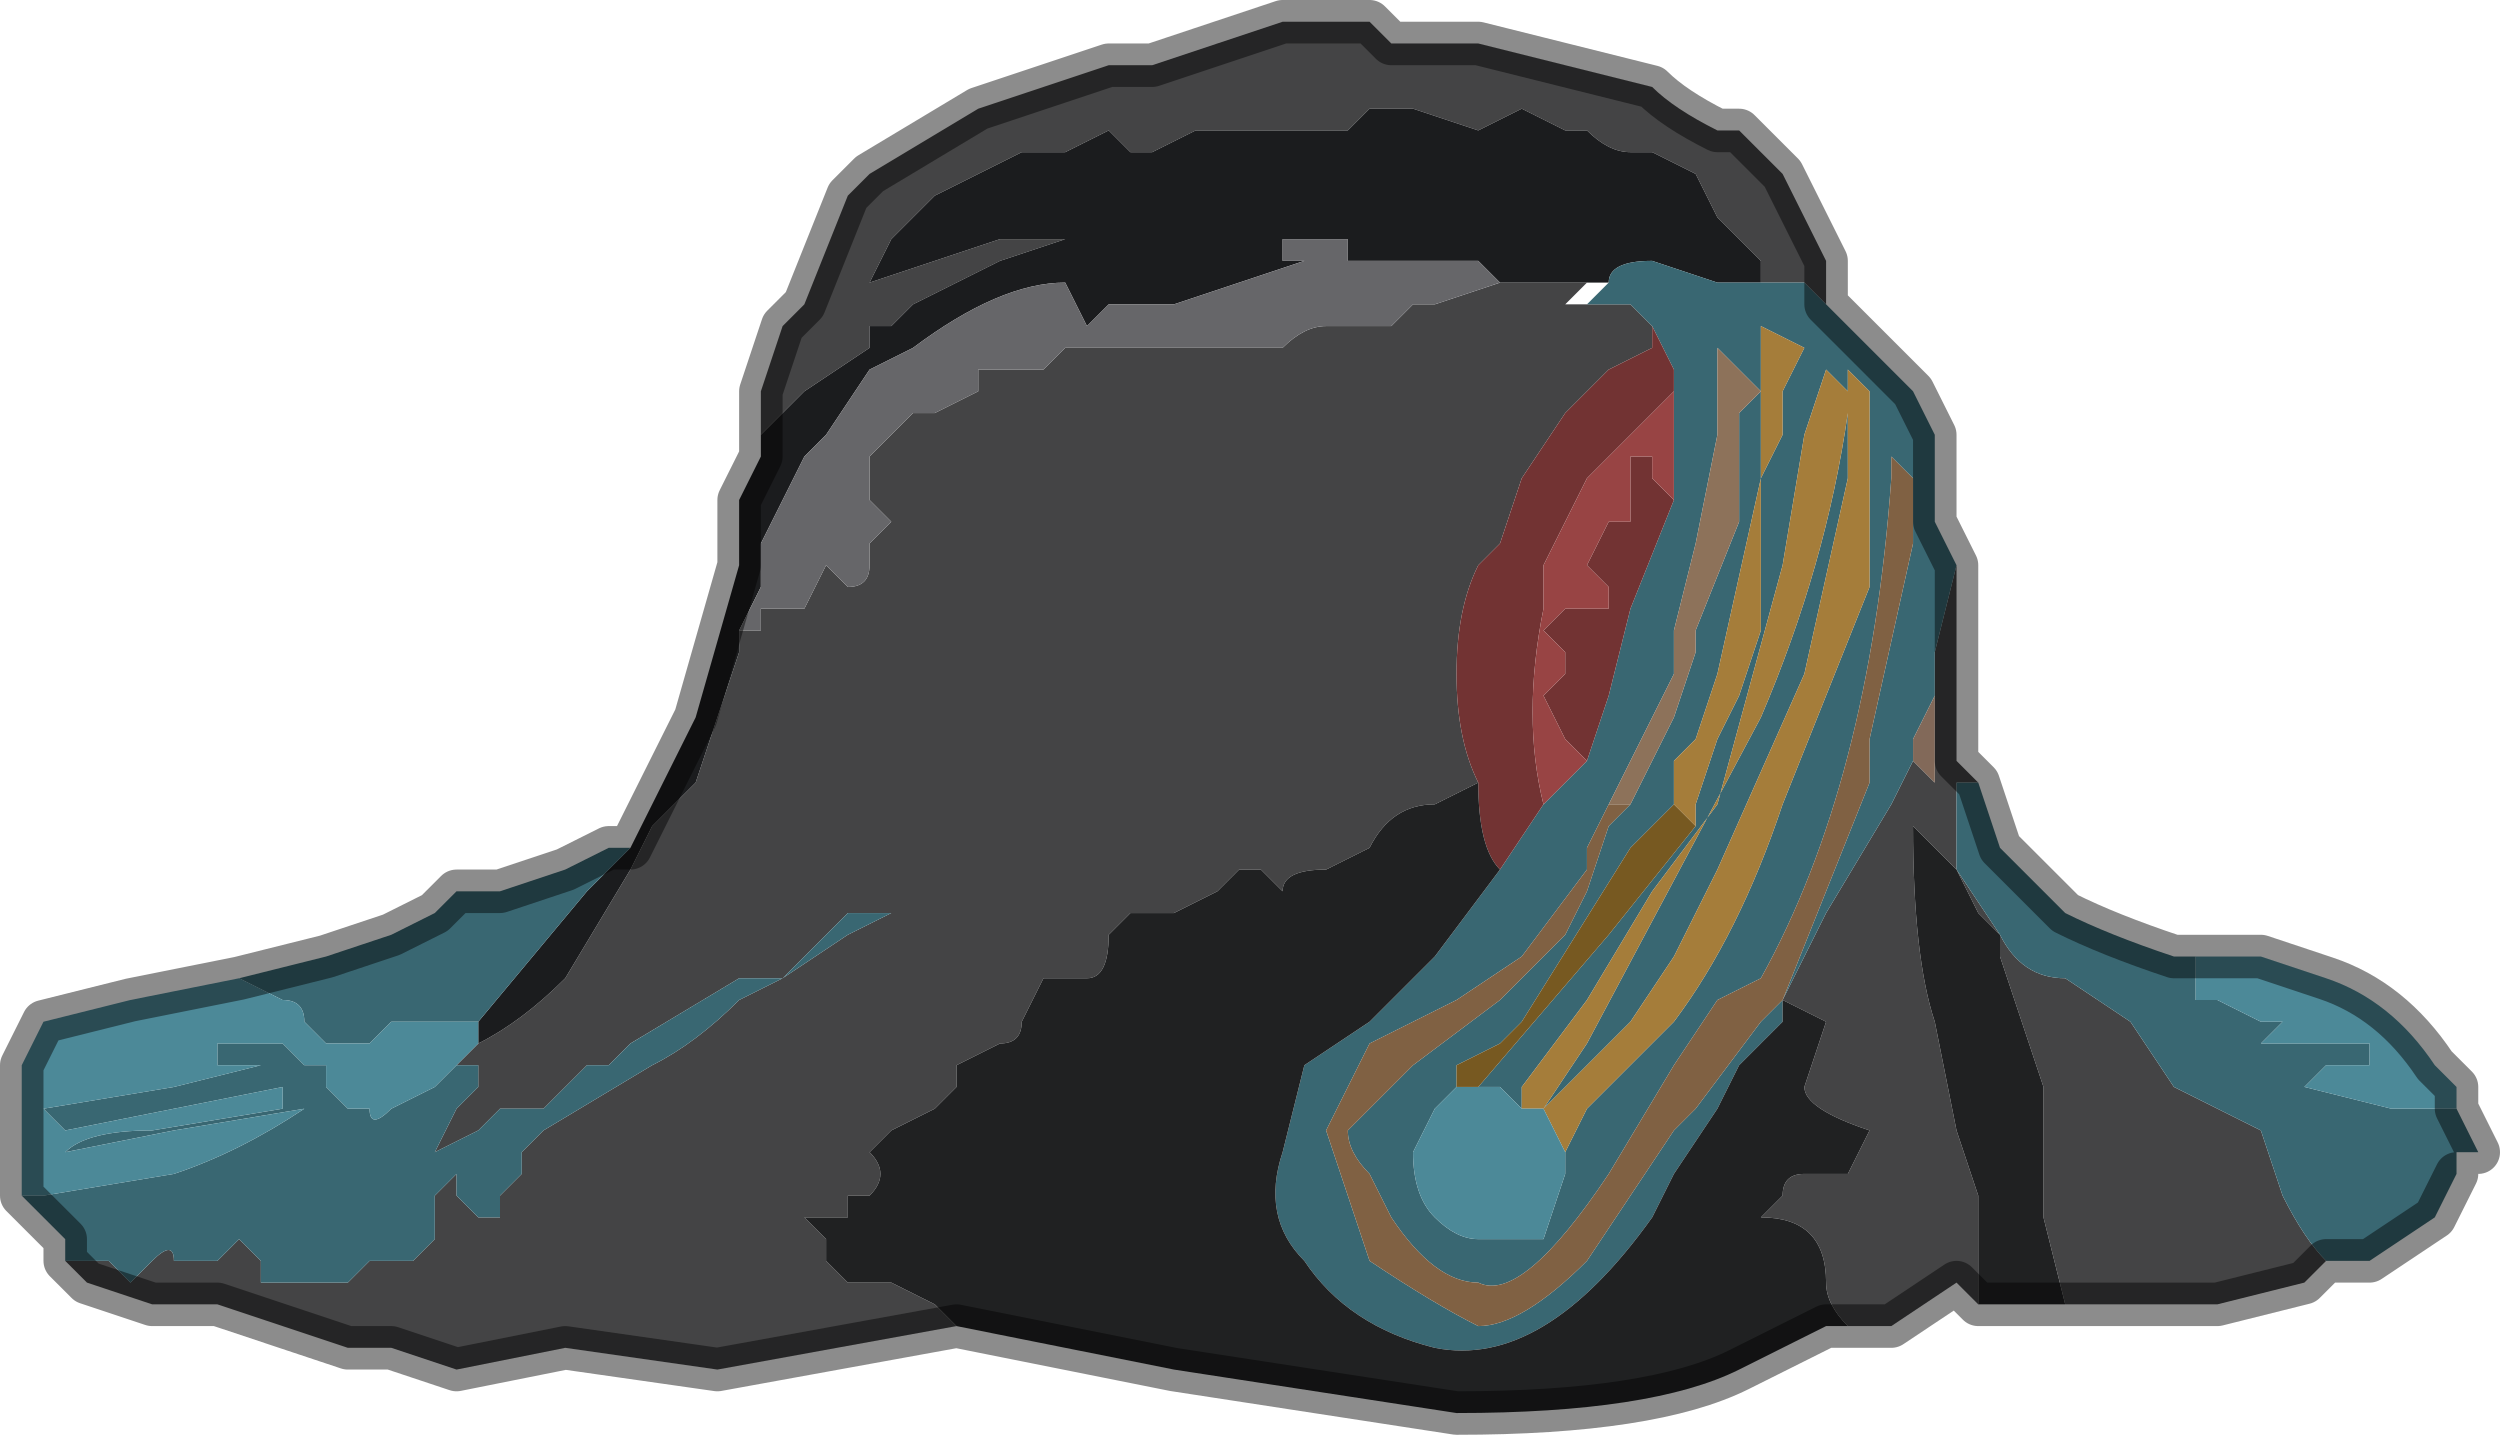 <?xml version="1.0" encoding="UTF-8" standalone="no"?>
<svg xmlns:xlink="http://www.w3.org/1999/xlink" height="3.3px" width="5.75px" xmlns="http://www.w3.org/2000/svg">
  <g transform="matrix(1.0, 0.0, 0.0, 1.0, 2.65, 3.25)">
    <path d="M-0.9 -2.2 L-0.9 -2.35 -0.85 -2.5 -0.8 -2.55 -0.7 -2.8 -0.65 -2.85 -0.4 -3.0 -0.1 -3.1 0.0 -3.1 0.15 -3.15 0.3 -3.2 0.45 -3.2 0.5 -3.2 0.55 -3.15 0.75 -3.15 1.15 -3.05 Q1.2 -3.0 1.3 -2.95 L1.35 -2.95 1.45 -2.85 1.5 -2.75 1.55 -2.65 1.55 -2.55 1.5 -2.6 1.4 -2.6 1.4 -2.65 1.35 -2.7 1.3 -2.75 1.25 -2.85 1.15 -2.9 1.1 -2.9 Q1.05 -2.9 1.0 -2.95 L0.95 -2.95 0.85 -3.0 0.75 -2.95 0.6 -3.0 0.5 -3.0 0.45 -2.95 0.35 -2.95 0.3 -2.95 0.25 -2.95 0.1 -2.95 0.0 -2.9 -0.05 -2.9 -0.1 -2.95 -0.2 -2.9 -0.2 -2.9 -0.25 -2.9 -0.25 -2.9 -0.3 -2.9 -0.4 -2.85 -0.5 -2.8 -0.6 -2.7 -0.65 -2.6 -0.65 -2.6 -0.5 -2.65 -0.35 -2.7 -0.25 -2.7 -0.2 -2.7 -0.1 -2.7 -0.05 -2.7 0.0 -2.7 -0.2 -2.7 -0.35 -2.65 -0.55 -2.55 -0.6 -2.5 -0.65 -2.5 -0.65 -2.45 -0.8 -2.35 -0.9 -2.25 -0.9 -2.2 M1.85 -1.95 L1.85 -1.65 1.85 -1.5 1.9 -1.45 1.85 -1.45 1.85 -1.25 1.85 -1.25 1.8 -1.3 1.75 -1.35 Q1.75 -1.05 1.8 -0.9 L1.85 -0.65 1.9 -0.5 1.9 -0.25 1.85 -0.3 1.7 -0.2 1.65 -0.2 1.6 -0.2 Q1.55 -0.25 1.55 -0.3 1.55 -0.45 1.4 -0.45 L1.45 -0.5 Q1.45 -0.55 1.5 -0.55 L1.6 -0.55 1.65 -0.65 Q1.5 -0.7 1.5 -0.75 L1.55 -0.9 1.45 -0.95 1.55 -1.15 1.7 -1.4 1.75 -1.5 1.75 -1.5 1.8 -1.45 1.8 -1.65 1.8 -1.75 1.85 -1.95 M2.7 -0.35 L2.65 -0.3 2.45 -0.25 2.4 -0.25 2.15 -0.25 2.1 -0.25 2.05 -0.45 2.05 -0.75 1.95 -1.05 1.95 -1.1 Q2.0 -1.0 2.1 -1.0 L2.25 -0.9 2.35 -0.75 2.55 -0.65 2.6 -0.5 Q2.65 -0.4 2.7 -0.35 M-0.45 -0.2 L-1.0 -0.1 -1.35 -0.15 -1.6 -0.1 -1.75 -0.15 -1.85 -0.15 -2.15 -0.25 -2.3 -0.25 -2.45 -0.3 -2.5 -0.35 -2.45 -0.35 -2.4 -0.35 -2.35 -0.3 Q-2.35 -0.3 -2.3 -0.35 -2.25 -0.4 -2.25 -0.35 L-2.2 -0.35 -2.2 -0.35 -2.15 -0.35 -2.1 -0.4 -2.05 -0.35 -2.05 -0.3 -1.95 -0.3 -1.9 -0.3 -1.85 -0.3 -1.8 -0.35 -1.7 -0.35 -1.65 -0.4 -1.65 -0.5 -1.6 -0.55 -1.6 -0.55 -1.6 -0.5 -1.55 -0.45 -1.5 -0.45 -1.5 -0.45 -1.5 -0.5 -1.45 -0.55 -1.45 -0.6 -1.4 -0.65 -1.15 -0.8 Q-1.05 -0.85 -0.95 -0.95 L-0.85 -1.0 -0.7 -1.1 -0.6 -1.15 -0.6 -1.15 -0.7 -1.15 -0.75 -1.1 -0.85 -1.0 Q-0.9 -1.0 -0.95 -1.0 L-1.2 -0.85 -1.25 -0.8 -1.3 -0.8 -1.4 -0.7 -1.45 -0.7 -1.5 -0.7 -1.55 -0.65 -1.65 -0.6 -1.65 -0.6 -1.6 -0.7 -1.55 -0.75 -1.55 -0.8 -1.55 -0.8 -1.6 -0.8 -1.55 -0.85 -1.55 -0.85 Q-1.45 -0.9 -1.35 -1.0 L-1.2 -1.25 -1.15 -1.35 -1.15 -1.35 -1.05 -1.45 -1.0 -1.6 -0.95 -1.75 -0.95 -1.8 -0.9 -1.8 -0.9 -1.85 -0.85 -1.85 -0.8 -1.85 -0.75 -1.95 -0.7 -1.9 Q-0.65 -1.9 -0.65 -1.95 L-0.65 -2.0 -0.6 -2.05 -0.65 -2.1 -0.65 -2.15 -0.65 -2.2 -0.55 -2.3 -0.5 -2.3 -0.4 -2.35 -0.4 -2.4 -0.35 -2.4 -0.25 -2.4 -0.2 -2.45 -0.1 -2.45 -0.05 -2.45 -0.05 -2.45 0.0 -2.45 0.05 -2.45 0.1 -2.45 0.2 -2.45 0.25 -2.45 0.3 -2.45 Q0.35 -2.5 0.4 -2.5 L0.5 -2.5 0.55 -2.5 0.6 -2.55 0.65 -2.55 0.8 -2.6 0.85 -2.6 0.9 -2.6 1.0 -2.6 0.95 -2.55 1.0 -2.55 1.05 -2.55 1.05 -2.55 1.1 -2.55 1.15 -2.5 1.15 -2.45 1.05 -2.4 0.95 -2.3 0.85 -2.15 0.8 -2.0 0.75 -1.95 Q0.7 -1.85 0.7 -1.7 0.7 -1.55 0.75 -1.45 L0.75 -1.45 0.65 -1.4 Q0.55 -1.4 0.5 -1.3 L0.4 -1.25 Q0.3 -1.25 0.3 -1.2 L0.25 -1.25 0.2 -1.25 0.15 -1.2 0.05 -1.15 -0.05 -1.15 -0.1 -1.1 Q-0.1 -1.0 -0.15 -1.0 L-0.25 -1.0 -0.3 -0.9 Q-0.3 -0.85 -0.35 -0.85 L-0.45 -0.8 -0.45 -0.75 -0.5 -0.7 -0.6 -0.65 -0.65 -0.6 Q-0.6 -0.55 -0.65 -0.5 L-0.7 -0.5 -0.7 -0.45 -0.8 -0.45 -0.75 -0.4 -0.75 -0.35 -0.7 -0.3 Q-0.7 -0.3 -0.65 -0.3 L-0.65 -0.3 -0.6 -0.3 -0.5 -0.25 -0.45 -0.2 M1.95 -1.1 L1.9 -1.15 1.85 -1.25 1.95 -1.1" fill="#444445" fill-rule="evenodd" stroke="none"/>
    <path d="M-0.9 -2.2 L-0.9 -2.25 -0.8 -2.35 -0.65 -2.45 -0.65 -2.5 -0.6 -2.5 -0.55 -2.55 -0.35 -2.65 -0.2 -2.7 0.0 -2.7 -0.05 -2.7 -0.1 -2.7 -0.2 -2.7 -0.25 -2.7 -0.35 -2.7 -0.5 -2.65 -0.65 -2.6 -0.65 -2.6 -0.6 -2.7 -0.5 -2.8 -0.4 -2.85 -0.3 -2.9 -0.25 -2.9 -0.25 -2.9 -0.2 -2.9 -0.2 -2.9 -0.1 -2.95 -0.05 -2.9 0.0 -2.9 0.1 -2.95 0.25 -2.95 0.3 -2.95 0.35 -2.95 0.45 -2.95 0.5 -3.0 0.6 -3.0 0.75 -2.95 0.85 -3.0 0.95 -2.95 1.0 -2.95 Q1.05 -2.9 1.1 -2.9 L1.15 -2.9 1.25 -2.85 1.3 -2.75 1.35 -2.7 1.4 -2.65 1.4 -2.6 1.3 -2.6 1.3 -2.6 1.15 -2.65 Q1.05 -2.65 1.05 -2.6 L1.0 -2.6 0.9 -2.6 0.85 -2.6 0.8 -2.6 0.75 -2.65 0.7 -2.65 0.65 -2.65 0.6 -2.65 0.55 -2.65 0.5 -2.65 0.45 -2.65 0.45 -2.7 0.3 -2.7 0.3 -2.65 0.35 -2.65 0.2 -2.6 0.05 -2.55 0.0 -2.55 -0.05 -2.55 -0.1 -2.55 -0.15 -2.5 -0.2 -2.6 Q-0.35 -2.6 -0.55 -2.45 L-0.55 -2.45 -0.65 -2.4 -0.75 -2.25 -0.8 -2.2 -0.85 -2.1 -0.9 -2.0 -0.9 -1.9 -0.95 -1.8 -0.95 -1.75 -1.0 -1.6 -1.05 -1.45 -1.15 -1.35 -1.15 -1.35 -1.2 -1.25 -1.35 -1.0 Q-1.45 -0.9 -1.55 -0.85 L-1.55 -0.9 -1.3 -1.2 -1.2 -1.3 -1.1 -1.5 -1.05 -1.6 -0.95 -1.95 -0.95 -2.1 -0.9 -2.2" fill="#1b1c1e" fill-rule="evenodd" stroke="none"/>
    <path d="M-0.95 -1.8 L-0.9 -1.9 -0.9 -2.0 -0.85 -2.1 -0.8 -2.2 -0.75 -2.25 -0.65 -2.4 -0.55 -2.45 -0.55 -2.45 Q-0.35 -2.6 -0.2 -2.6 L-0.15 -2.5 -0.1 -2.55 -0.05 -2.55 0.0 -2.55 0.05 -2.55 0.2 -2.6 0.35 -2.65 0.3 -2.65 0.3 -2.7 0.45 -2.7 0.45 -2.65 0.5 -2.65 0.55 -2.65 0.6 -2.65 0.65 -2.65 0.7 -2.65 0.75 -2.65 0.8 -2.6 0.85 -2.6 0.8 -2.6 0.65 -2.55 0.6 -2.55 0.55 -2.5 0.5 -2.5 0.4 -2.5 Q0.35 -2.5 0.3 -2.45 L0.25 -2.45 0.2 -2.45 0.1 -2.45 0.05 -2.45 0.0 -2.45 -0.05 -2.45 -0.05 -2.45 -0.1 -2.45 -0.2 -2.45 -0.25 -2.4 -0.35 -2.4 -0.4 -2.4 -0.4 -2.35 -0.5 -2.3 -0.55 -2.3 -0.65 -2.2 -0.65 -2.15 -0.65 -2.1 -0.6 -2.05 -0.65 -2.0 -0.65 -1.95 Q-0.65 -1.9 -0.7 -1.9 L-0.75 -1.95 -0.8 -1.85 -0.85 -1.85 -0.9 -1.85 -0.9 -1.8 -0.95 -1.8" fill="#666669" fill-rule="evenodd" stroke="none"/>
    <path d="M1.4 -2.6 L1.5 -2.6 1.55 -2.55 1.65 -2.45 1.75 -2.35 1.75 -2.35 1.8 -2.25 1.8 -2.05 1.85 -1.95 1.8 -1.75 1.8 -1.65 1.75 -1.55 1.75 -1.5 1.7 -1.4 1.55 -1.15 1.45 -0.95 1.45 -0.9 1.35 -0.8 1.3 -0.7 1.2 -0.55 1.15 -0.45 Q0.9 -0.1 0.65 -0.15 0.45 -0.2 0.35 -0.35 0.25 -0.45 0.3 -0.6 L0.35 -0.8 0.5 -0.9 0.65 -1.05 0.8 -1.25 0.8 -1.25 0.9 -1.4 1.0 -1.5 1.05 -1.65 1.1 -1.85 1.2 -2.1 1.2 -2.1 1.2 -2.35 1.2 -2.4 1.15 -2.5 1.1 -2.55 1.05 -2.55 1.05 -2.55 1.0 -2.55 1.05 -2.6 Q1.05 -2.65 1.15 -2.65 L1.3 -2.6 1.3 -2.6 1.4 -2.6 M1.9 -1.45 L1.95 -1.3 2.05 -1.2 2.1 -1.15 Q2.2 -1.1 2.35 -1.05 L2.4 -1.05 2.4 -0.95 2.45 -0.95 2.55 -0.9 2.6 -0.9 2.65 -0.9 2.6 -0.9 2.55 -0.85 2.6 -0.85 2.7 -0.85 2.8 -0.85 2.8 -0.8 2.7 -0.8 2.65 -0.75 2.65 -0.75 2.85 -0.7 3.0 -0.7 3.0 -0.7 3.05 -0.6 3.0 -0.6 3.0 -0.55 2.95 -0.45 2.8 -0.35 2.7 -0.35 Q2.65 -0.4 2.6 -0.5 L2.55 -0.65 2.35 -0.75 2.25 -0.9 2.1 -1.0 Q2.0 -1.0 1.95 -1.1 L1.95 -1.1 1.85 -1.25 1.85 -1.45 1.9 -1.45 M-2.5 -0.35 L-2.5 -0.4 -2.55 -0.45 -2.6 -0.5 -2.6 -0.5 -2.55 -0.5 -2.25 -0.55 Q-2.1 -0.6 -1.95 -0.7 L-2.25 -0.65 -2.5 -0.6 Q-2.45 -0.65 -2.3 -0.65 L-2.0 -0.7 -2.0 -0.75 -2.25 -0.7 -2.5 -0.65 -2.55 -0.7 -2.25 -0.75 -2.05 -0.8 -2.05 -0.8 -2.15 -0.8 -2.15 -0.85 -2.05 -0.85 -2.0 -0.85 -1.95 -0.8 -1.9 -0.8 -1.9 -0.75 -1.9 -0.75 -1.85 -0.7 -1.8 -0.7 Q-1.8 -0.65 -1.75 -0.7 L-1.65 -0.75 -1.6 -0.8 -1.6 -0.8 -1.55 -0.8 -1.55 -0.8 -1.55 -0.75 -1.6 -0.7 -1.65 -0.6 -1.65 -0.6 -1.55 -0.65 -1.5 -0.7 -1.45 -0.7 -1.4 -0.7 -1.3 -0.8 -1.25 -0.8 -1.2 -0.85 -0.95 -1.0 Q-0.9 -1.0 -0.85 -1.0 L-0.75 -1.1 -0.7 -1.15 -0.6 -1.15 -0.6 -1.15 -0.7 -1.1 -0.85 -1.0 -0.95 -0.95 Q-1.05 -0.85 -1.15 -0.8 L-1.4 -0.65 -1.45 -0.6 -1.45 -0.55 -1.5 -0.5 -1.5 -0.45 -1.5 -0.45 -1.55 -0.45 -1.6 -0.5 -1.6 -0.55 -1.6 -0.55 -1.65 -0.5 -1.65 -0.4 -1.7 -0.35 -1.8 -0.35 -1.85 -0.3 -1.9 -0.3 -1.95 -0.3 -2.05 -0.3 -2.05 -0.35 -2.1 -0.4 -2.15 -0.35 -2.2 -0.35 -2.2 -0.35 -2.25 -0.35 Q-2.25 -0.4 -2.3 -0.35 -2.35 -0.3 -2.35 -0.3 L-2.4 -0.35 -2.45 -0.35 -2.5 -0.35 M-2.1 -1.0 L-1.9 -1.05 -1.75 -1.1 -1.65 -1.15 -1.6 -1.2 -1.5 -1.2 -1.35 -1.25 -1.25 -1.3 -1.2 -1.3 -1.3 -1.2 -1.55 -0.9 -1.6 -0.9 -1.6 -0.9 -1.75 -0.9 -1.8 -0.85 -1.9 -0.85 -1.95 -0.9 Q-1.95 -0.95 -2.0 -0.95 L-2.1 -1.0 M0.95 -0.6 L1.0 -0.7 1.2 -0.9 Q1.35 -1.1 1.45 -1.4 L1.65 -1.9 1.65 -2.35 1.6 -2.4 1.6 -2.15 1.5 -1.7 1.3 -1.25 1.2 -1.05 1.1 -0.9 1.0 -0.8 0.9 -0.7 0.9 -0.7 1.0 -0.85 1.4 -1.6 Q1.55 -1.95 1.6 -2.3 L1.6 -2.35 1.55 -2.4 1.5 -2.25 1.45 -1.95 1.3 -1.4 1.15 -1.2 1.0 -0.95 0.85 -0.75 0.85 -0.7 0.8 -0.75 0.75 -0.75 1.05 -1.1 1.25 -1.35 1.25 -1.4 1.3 -1.55 1.35 -1.65 1.4 -1.8 1.4 -2.15 1.45 -2.25 1.45 -2.35 1.5 -2.45 1.4 -2.5 1.4 -2.15 1.3 -1.7 1.3 -1.7 1.25 -1.55 1.2 -1.5 1.2 -1.4 1.1 -1.3 0.85 -0.9 0.8 -0.85 0.7 -0.8 0.7 -0.75 0.65 -0.7 0.6 -0.6 Q0.6 -0.5 0.65 -0.45 0.7 -0.4 0.75 -0.4 L0.9 -0.4 0.95 -0.55 0.95 -0.6 M1.05 -1.4 L1.0 -1.3 1.0 -1.25 0.85 -1.05 0.7 -0.95 0.5 -0.85 Q0.45 -0.75 0.4 -0.65 L0.45 -0.5 0.5 -0.35 Q0.65 -0.25 0.75 -0.2 0.85 -0.2 1.0 -0.35 L1.1 -0.5 1.2 -0.65 1.25 -0.7 1.4 -0.9 1.4 -0.9 1.45 -0.95 1.65 -1.45 1.65 -1.55 1.75 -2.0 1.75 -2.15 1.7 -2.2 1.7 -2.15 Q1.65 -1.45 1.4 -1.0 L1.3 -0.95 1.2 -0.8 1.05 -0.55 Q0.85 -0.25 0.75 -0.3 0.65 -0.3 0.55 -0.45 L0.5 -0.55 Q0.45 -0.6 0.45 -0.65 L0.6 -0.8 0.8 -0.95 0.85 -1.0 0.95 -1.1 1.0 -1.2 1.05 -1.35 1.1 -1.4 1.2 -1.6 1.25 -1.75 1.25 -1.8 1.35 -2.05 1.35 -2.3 1.4 -2.35 1.3 -2.45 1.3 -2.25 1.25 -2.0 1.2 -1.8 1.2 -1.7 1.05 -1.4" fill="#396772" fill-rule="evenodd" stroke="none"/>
    <path d="M1.15 -2.5 L1.2 -2.4 1.2 -2.35 1.0 -2.15 Q0.95 -2.05 0.9 -1.95 L0.9 -1.85 Q0.85 -1.6 0.9 -1.4 L0.8 -1.25 Q0.75 -1.3 0.75 -1.45 L0.75 -1.45 Q0.7 -1.55 0.7 -1.7 0.7 -1.85 0.75 -1.95 L0.8 -2.0 0.85 -2.15 0.95 -2.3 1.05 -2.4 1.15 -2.45 1.15 -2.5 M1.2 -2.1 L1.2 -2.1 1.1 -1.85 1.05 -1.65 1.0 -1.5 0.95 -1.55 0.9 -1.65 0.9 -1.65 0.95 -1.7 0.95 -1.7 0.95 -1.75 0.9 -1.8 0.95 -1.85 0.95 -1.85 1.05 -1.85 1.05 -1.9 1.0 -1.95 1.0 -1.95 1.05 -2.05 1.1 -2.05 1.1 -2.1 1.1 -2.2 1.15 -2.2 1.15 -2.15 1.2 -2.1" fill="#723333" fill-rule="evenodd" stroke="none"/>
    <path d="M1.1 -1.4 L1.05 -1.4 1.05 -1.4 1.2 -1.7 1.2 -1.8 1.25 -2.0 1.3 -2.25 1.3 -2.45 1.4 -2.35 1.35 -2.3 1.35 -2.05 1.25 -1.8 1.25 -1.75 1.2 -1.6 1.1 -1.4" fill="#8d725a" fill-rule="evenodd" stroke="none"/>
    <path d="M1.2 -2.35 L1.2 -2.1 1.15 -2.15 1.15 -2.2 1.1 -2.2 1.1 -2.1 1.1 -2.05 1.05 -2.05 1.0 -1.95 1.0 -1.95 1.05 -1.9 1.05 -1.85 0.95 -1.85 0.95 -1.85 0.9 -1.8 0.95 -1.75 0.95 -1.7 0.95 -1.7 0.9 -1.65 0.9 -1.65 0.95 -1.55 1.0 -1.5 0.9 -1.4 Q0.85 -1.6 0.9 -1.85 L0.9 -1.95 Q0.95 -2.05 1.0 -2.15 L1.2 -2.35" fill="#984444" fill-rule="evenodd" stroke="none"/>
    <path d="M0.85 -0.7 L0.85 -0.75 1.0 -0.95 1.15 -1.2 1.3 -1.4 1.45 -1.95 1.5 -2.25 1.55 -2.4 1.6 -2.35 1.6 -2.3 Q1.55 -1.95 1.4 -1.6 L1.0 -0.85 0.9 -0.7 0.9 -0.7 1.0 -0.8 1.1 -0.9 1.2 -1.05 1.3 -1.25 1.5 -1.7 1.6 -2.15 1.6 -2.4 1.65 -2.35 1.65 -1.9 1.45 -1.4 Q1.35 -1.1 1.2 -0.9 L1.0 -0.7 0.95 -0.6 0.95 -0.6 0.9 -0.7 0.9 -0.7 0.85 -0.7 0.85 -0.7 M1.2 -1.5 L1.25 -1.55 1.3 -1.7 1.3 -1.7 1.4 -2.15 1.4 -2.5 1.5 -2.45 1.45 -2.35 1.45 -2.25 1.4 -2.15 1.4 -1.8 1.35 -1.65 1.3 -1.55 1.25 -1.4 1.25 -1.35 1.2 -1.4 1.2 -1.5" fill="#a57d3a" fill-rule="evenodd" stroke="none"/>
    <path d="M1.1 -1.4 L1.05 -1.35 1.0 -1.2 0.95 -1.1 0.85 -1.0 0.8 -0.95 0.6 -0.8 0.45 -0.65 Q0.45 -0.6 0.5 -0.55 L0.55 -0.45 Q0.65 -0.3 0.75 -0.3 0.85 -0.25 1.05 -0.55 L1.2 -0.8 1.3 -0.95 1.4 -1.0 Q1.65 -1.45 1.7 -2.15 L1.7 -2.2 1.75 -2.15 1.75 -2.0 1.65 -1.55 1.65 -1.45 1.45 -0.95 1.4 -0.9 1.4 -0.9 1.25 -0.7 1.2 -0.65 1.1 -0.5 1.0 -0.35 Q0.85 -0.2 0.75 -0.2 0.65 -0.25 0.5 -0.35 L0.45 -0.5 0.4 -0.65 Q0.45 -0.75 0.5 -0.85 L0.7 -0.95 0.85 -1.05 1.0 -1.25 1.0 -1.3 1.05 -1.4 1.05 -1.4 1.1 -1.4" fill="#806143" fill-rule="evenodd" stroke="none"/>
    <path d="M2.1 -0.25 L1.9 -0.25 1.9 -0.5 1.85 -0.65 1.8 -0.9 Q1.75 -1.05 1.75 -1.35 L1.8 -1.3 1.85 -1.25 1.85 -1.25 1.9 -1.15 1.95 -1.1 1.95 -1.1 1.95 -1.05 2.05 -0.75 2.05 -0.45 2.1 -0.25 M1.65 -0.2 L1.55 -0.2 1.35 -0.1 Q1.15 0.0 0.7 0.0 L0.05 -0.1 -0.45 -0.2 -0.45 -0.2 -0.5 -0.25 -0.6 -0.3 -0.65 -0.3 -0.65 -0.3 Q-0.7 -0.3 -0.7 -0.3 L-0.75 -0.35 -0.75 -0.4 -0.8 -0.45 -0.7 -0.45 -0.7 -0.5 -0.65 -0.5 Q-0.6 -0.55 -0.65 -0.6 L-0.6 -0.65 -0.5 -0.7 -0.45 -0.75 -0.45 -0.8 -0.35 -0.85 Q-0.3 -0.85 -0.3 -0.9 L-0.25 -1.0 -0.15 -1.0 Q-0.1 -1.0 -0.1 -1.1 L-0.05 -1.15 0.05 -1.15 0.15 -1.2 0.2 -1.25 0.25 -1.25 0.3 -1.2 Q0.3 -1.25 0.4 -1.25 L0.5 -1.3 Q0.55 -1.4 0.65 -1.4 L0.75 -1.45 Q0.75 -1.3 0.8 -1.25 L0.8 -1.25 0.65 -1.05 0.5 -0.9 0.35 -0.8 0.3 -0.6 Q0.25 -0.45 0.35 -0.35 0.45 -0.2 0.65 -0.15 0.9 -0.1 1.15 -0.45 L1.2 -0.55 1.3 -0.7 1.35 -0.8 1.45 -0.9 1.45 -0.95 1.55 -0.9 1.5 -0.75 Q1.5 -0.7 1.65 -0.65 L1.6 -0.55 1.5 -0.55 Q1.45 -0.55 1.45 -0.5 L1.4 -0.45 Q1.55 -0.45 1.55 -0.3 1.55 -0.25 1.6 -0.2 L1.65 -0.2" fill="#202122" fill-rule="evenodd" stroke="none"/>
    <path d="M2.4 -1.05 L2.55 -1.05 2.7 -1.0 Q2.85 -0.95 2.95 -0.8 L3.0 -0.75 3.0 -0.7 3.0 -0.7 2.85 -0.7 2.65 -0.75 2.65 -0.75 2.7 -0.8 2.8 -0.8 2.8 -0.85 2.7 -0.85 2.6 -0.85 2.55 -0.85 2.6 -0.9 2.65 -0.9 2.6 -0.9 2.55 -0.9 2.45 -0.95 2.4 -0.95 2.4 -1.05 M-2.6 -0.5 L-2.6 -0.8 -2.55 -0.9 -2.35 -0.95 -2.1 -1.0 -2.1 -1.0 -2.0 -0.95 Q-1.95 -0.95 -1.95 -0.9 L-1.9 -0.85 -1.8 -0.85 -1.75 -0.9 -1.6 -0.9 -1.6 -0.9 -1.55 -0.9 -1.6 -0.9 -1.55 -0.9 -1.55 -0.85 -1.55 -0.85 -1.6 -0.8 -1.6 -0.8 -1.65 -0.75 -1.75 -0.7 Q-1.8 -0.65 -1.8 -0.7 L-1.85 -0.7 -1.9 -0.75 -1.9 -0.75 -1.9 -0.8 -1.95 -0.8 -2.0 -0.85 -2.05 -0.85 -2.15 -0.85 -2.15 -0.8 -2.05 -0.8 -2.05 -0.8 -2.25 -0.75 -2.55 -0.7 -2.5 -0.65 -2.25 -0.7 -2.0 -0.75 -2.0 -0.7 -2.3 -0.65 Q-2.45 -0.65 -2.5 -0.6 L-2.25 -0.65 -1.95 -0.7 Q-2.1 -0.6 -2.25 -0.55 L-2.55 -0.5 -2.6 -0.5 M0.95 -0.6 L0.95 -0.55 0.9 -0.4 0.75 -0.4 Q0.7 -0.4 0.65 -0.45 0.6 -0.5 0.6 -0.6 L0.65 -0.7 0.7 -0.75 0.75 -0.75 0.8 -0.75 0.85 -0.7 0.85 -0.7 0.9 -0.7 0.9 -0.7 0.95 -0.6 0.95 -0.6" fill="#4c8998" fill-rule="evenodd" stroke="none"/>
    <path d="M-1.55 -0.9 L-1.55 -0.85 -1.55 -0.9 -1.6 -0.9 -1.55 -0.9" fill="#bca072" fill-rule="evenodd" stroke="none"/>
    <path d="M1.75 -1.5 L1.75 -1.55 1.8 -1.65 1.8 -1.45 1.75 -1.5 1.75 -1.5" fill="#826959" fill-rule="evenodd" stroke="none"/>
    <path d="M0.7 -0.75 L0.7 -0.8 0.8 -0.85 0.85 -0.9 1.1 -1.3 1.2 -1.4 1.2 -1.5 1.2 -1.4 1.25 -1.35 1.05 -1.1 0.75 -0.75 0.7 -0.75" fill="#775921" fill-rule="evenodd" stroke="none"/>
    <path d="M1.55 -2.55 L1.55 -2.65 1.5 -2.75 1.45 -2.85 1.35 -2.95 1.3 -2.95 Q1.2 -3.0 1.15 -3.05 L0.75 -3.15 0.55 -3.15 0.5 -3.2 0.45 -3.2 0.3 -3.2 0.15 -3.15 0.0 -3.1 -0.1 -3.1 -0.4 -3.0 -0.65 -2.85 -0.7 -2.8 -0.8 -2.55 -0.85 -2.5 -0.9 -2.35 -0.9 -2.2 -0.95 -2.1 -0.95 -1.95 -1.05 -1.6 -1.1 -1.5 -1.2 -1.3 -1.25 -1.3 -1.35 -1.25 -1.5 -1.2 -1.6 -1.2 -1.65 -1.15 -1.75 -1.1 -1.9 -1.05 -2.1 -1.0 -2.1 -1.0 -2.35 -0.95 -2.55 -0.9 -2.6 -0.8 -2.6 -0.5 -2.6 -0.5 -2.55 -0.45 -2.5 -0.4 -2.5 -0.35 -2.45 -0.3 -2.3 -0.25 -2.15 -0.25 -1.85 -0.15 -1.75 -0.15 -1.6 -0.1 -1.35 -0.15 -1.0 -0.1 -0.45 -0.2 -0.45 -0.2 0.05 -0.1 0.7 0.0 Q1.15 0.0 1.35 -0.1 L1.55 -0.2 1.65 -0.2 1.7 -0.2 1.85 -0.3 1.9 -0.25 2.1 -0.25 2.15 -0.25 2.4 -0.25 2.45 -0.25 2.65 -0.3 2.7 -0.35 2.8 -0.35 2.95 -0.45 3.0 -0.55 M1.55 -2.55 L1.65 -2.45 1.75 -2.35 1.75 -2.35 1.8 -2.25 1.8 -2.05 1.85 -1.95 1.85 -1.65 1.85 -1.5 1.9 -1.45 1.95 -1.3 2.05 -1.2 2.1 -1.15 Q2.2 -1.1 2.35 -1.05 L2.4 -1.05 2.55 -1.05 2.7 -1.0 Q2.85 -0.95 2.95 -0.8 L3.0 -0.75 3.0 -0.7 3.05 -0.6" fill="none" stroke="#000000" stroke-linecap="round" stroke-linejoin="round" stroke-opacity="0.451" stroke-width="0.1"/>
  </g>
</svg>

